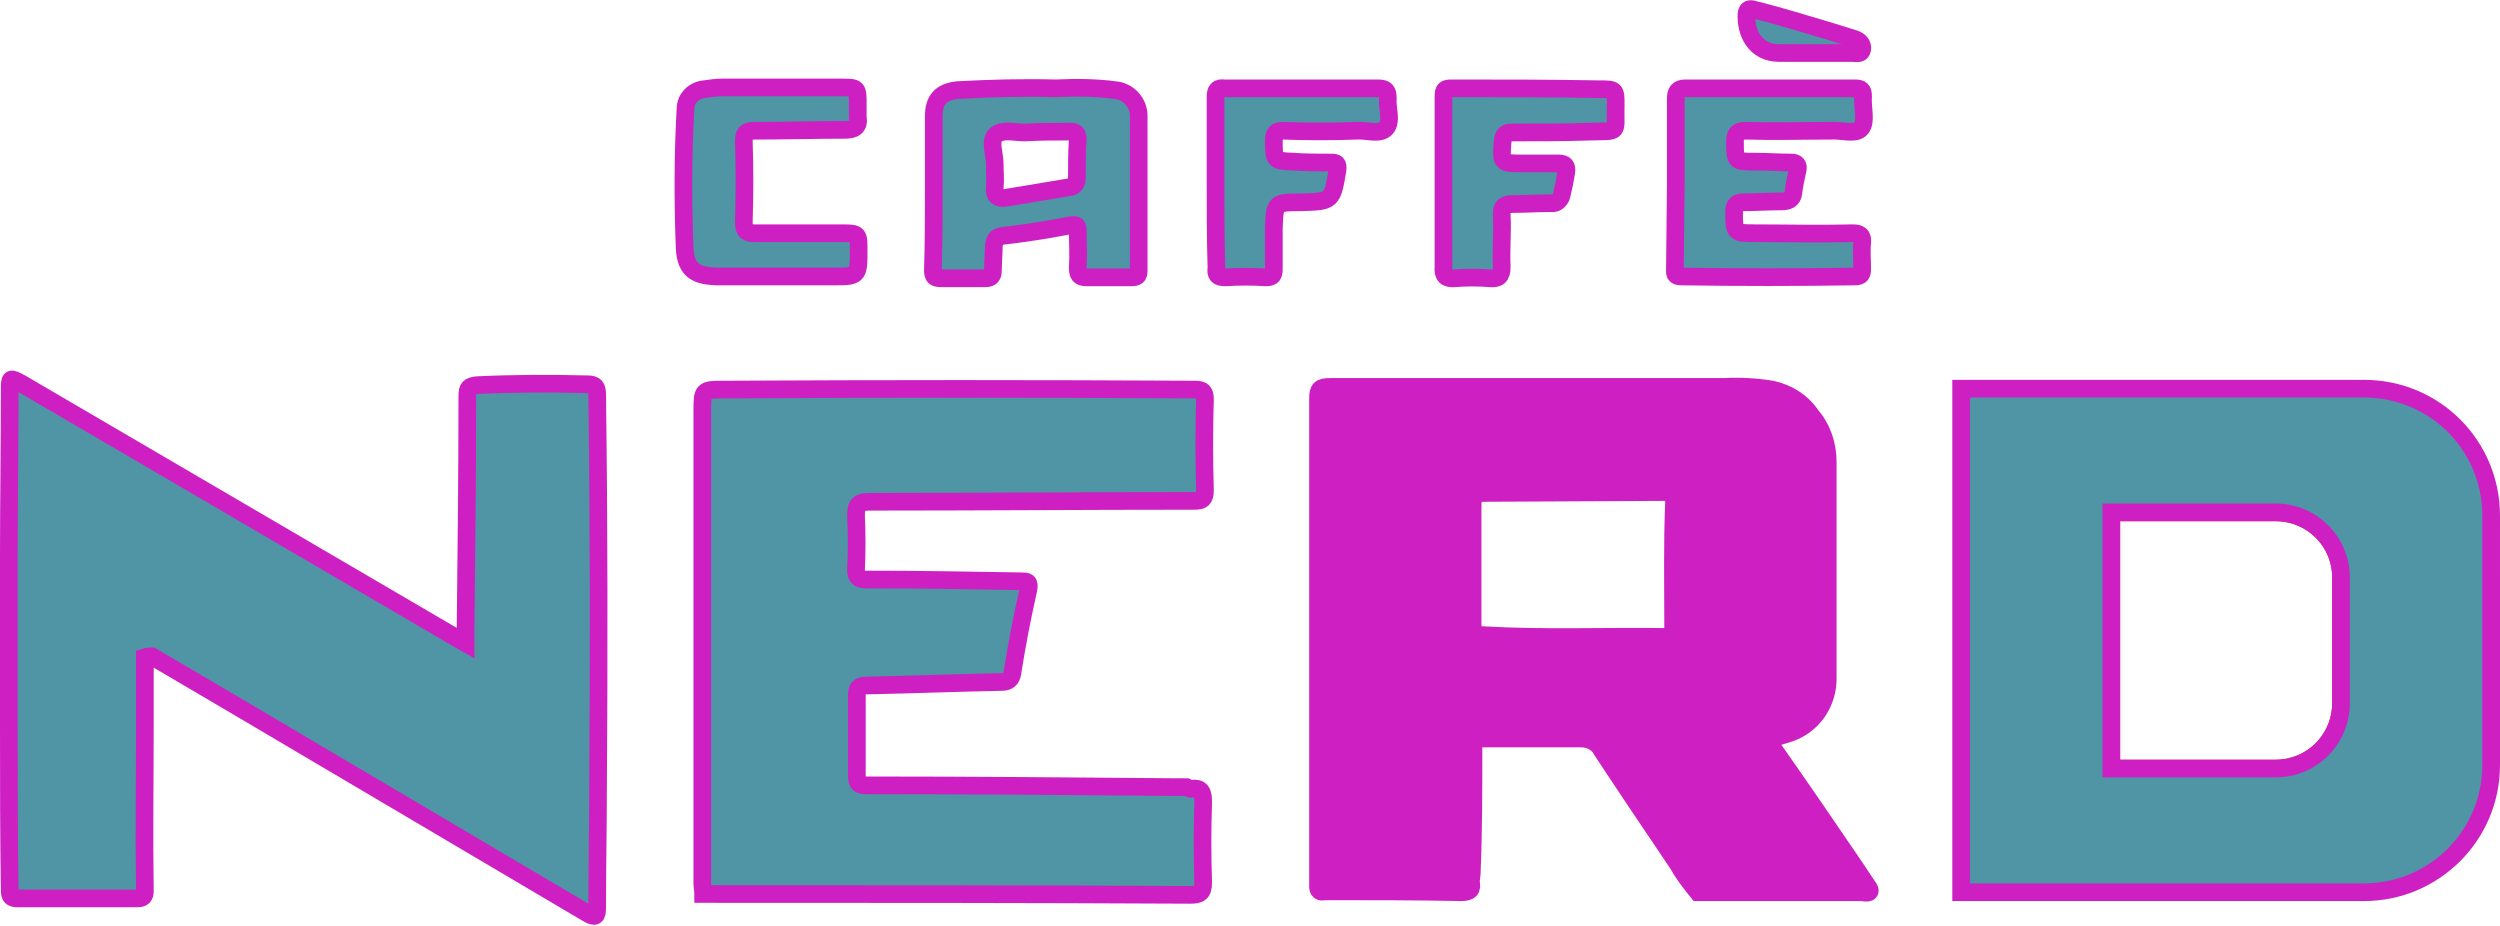 <?xml version="1.0" encoding="utf-8"?>
<!-- Generator: Adobe Illustrator 24.2.1, SVG Export Plug-In . SVG Version: 6.00 Build 0)  -->
<svg version="1.1" id="Layer_1" xmlns="http://www.w3.org/2000/svg" xmlns:xlink="http://www.w3.org/1999/xlink" x="0px" y="0px"
	 viewBox="0 0 283 104.8" style="enable-background:new 0 0 283 104.8;" xml:space="preserve">
<style type="text/css">
	.st0{fill:#CE1FC3;stroke:#CE1FC3;stroke-width:2;stroke-miterlimit:10;}
	.st1{fill:#4F95A5;stroke:#CE1FC3;stroke-width:2;stroke-miterlimit:10;}
	.st2{fill:none;stroke:#ED1C24;stroke-width:2;stroke-miterlimit:10;}
</style>
<path class="st0" d="M211.4,100.3l-1.6-2.4c-3-4.4-6-8.8-9.1-13.2c-0.5-0.7-0.6-1.2,0.5-1.3c0.3-0.1,0.7-0.2,1-0.3
	c2.9-0.8,4.8-3.5,4.7-6.5c0-8.1,0-16.2,0-24.3c0-1.9-0.6-3.8-1.9-5.3c-1-1.5-2.6-2.5-4.4-2.9c-1.8-0.3-3.6-0.4-5.4-0.3h-25.5
	c-6.4,0-12.8,0-19.2,0c-1.1,0-1.3,0.3-1.3,1.3c0,15.7,0,31.4,0,47.1c0,2.6,0,5.2,0,7.8c0,0.5-0.1,1.1,0.8,0.9c5.1,0,10.3,0,15.4,0.1
	c1,0,1.3-0.3,1.1-1.2l0.1-0.9c0.2-4.7,0.2-9.5,0.2-14.2c0-0.6-0.1-1.1,0.8-1.1c3.8,0,7.6,0,11.4,0c1,0,1.9,0.5,2.3,1.3
	c2.9,4.4,5.8,8.7,8.7,13c0.6,1.1,1.4,2.1,2.2,3.1h18.6C211.7,101.2,211.9,100.9,211.4,100.3z M189.4,71.1c0,0.5,0.1,1-0.7,1
	c-6.9-0.1-13.9,0.2-20.8-0.2c-1,0-1.2-0.4-1.2-1.3c0-4.3,0-8.7,0-13c0-1.8,0.1-1.8,1.8-1.8l19.8-0.1c0.9,0,1.2,0.1,1.2,1.2
	C189.3,61.6,189.4,66.3,189.4,71.1L189.4,71.1z"/>
<path class="st1" d="M79.6,101.2c0-0.4-0.1-0.8-0.1-1.2c0-17.8,0-35.6,0-53.4c0-2.5,0-2.5,2.5-2.5c17.8-0.1,35.5-0.1,53.3,0
	c0.9,0,1.1,0.3,1.1,1.1c-0.1,3.4-0.1,6.9,0,10.3c0,1-0.3,1.2-1.2,1.2c-12.2,0-24.5,0.1-36.7,0.1c-1.3,0-1.6,0.3-1.6,1.6
	c0.1,2,0.1,4.1,0,6.1c0,0.8,0.3,1.1,1.1,1.1c5.8,0,11.7,0.1,17.5,0.2c0.8,0,1.1,0,0.9,1c-0.7,3.1-1.3,6.2-1.8,9.4
	c-0.1,0.7-0.5,1-1.2,1c-5.1,0.1-10.2,0.3-15.3,0.4c-0.9,0-1.1,0.3-1.1,1.1c0,3,0,6.1,0,9.1c0,1,0.3,1.1,1.2,1.1
	c11.6,0,23.2,0.1,34.8,0.2c0.4,0,0.9,0,1.3,0c0.2,0.1,0.4,0.2,0.5,0.2c1.2-0.2,1.4,0.4,1.4,1.5c-0.1,3-0.1,6.1,0,9.1
	c0,1.2-0.4,1.4-1.5,1.4C116.3,101.2,98,101.2,79.6,101.2z"/>
<path class="st1" d="M16.4,74.4c0,2.5,0,5.1,0,7.6c0,6.3-0.1,12.5,0,18.8c0,0.7-0.2,0.9-0.9,0.9c-4.5,0-9,0-13.5,0
	c-0.7,0-0.9-0.2-0.9-0.9C1,94.5,1,88.3,1,82s0-12.8,0-19.2c0-6.2,0.1-12.4,0.1-18.6c0-1.5,0-1.5,1.3-0.8l48.9,28.6l1.4,0.8v-1.4
	c0.1-8.9,0.2-17.7,0.2-26.6c0-0.9,0.2-1.1,1.1-1.2c4.2-0.2,8.3-0.2,12.5-0.1c0.9,0,1.1,0.3,1.1,1.2c0.2,14.8,0.2,29.5,0.1,44.3
	c0,4.6-0.1,9.1-0.1,13.7c0,1.1-0.2,1.2-1.1,0.7c-13-7.7-26.1-15.4-39.1-23.1l-10.2-6C17,74.3,16.7,74.3,16.4,74.4z"/>
<path class="st1" d="M189.7,20.7c0-3.2,0-6.3,0-9.5c0-0.8,0.2-1.2,1.1-1.2c6.4,0,12.8,0,19.2,0c0.7,0,0.9,0.2,0.9,0.9
	c-0.1,1.3,0.4,2.8-0.2,3.6s-2.3,0.2-3.5,0.3c-3.2,0-6.3,0.1-9.5,0c-0.9,0-1.3,0.2-1.3,1.2c0,2.3,0,2.3,2.3,2.3
	c1.4,0,2.8,0.1,4.1,0.1c0.6,0,0.8,0.3,0.7,0.8c-0.2,0.9-0.4,1.8-0.5,2.7c-0.1,0.7-0.6,0.9-1.3,0.9c-1.5,0-2.9,0.1-4.4,0.1
	c-0.7,0-1,0.3-1,1c0,2.5,0,2.5,2.4,2.5c3.6,0,7.3,0.1,11,0c0.8,0,1.2,0.2,1.1,1.1s0,1.9,0,2.9c0,0.6-0.1,0.9-0.8,0.9
	c-6.6,0.1-13.2,0.1-19.7,0c-0.8,0-0.7-0.4-0.7-0.9L189.7,20.7L189.7,20.7z"/>
<path class="st1" d="M88.5,31.3c-2.5,0-4.9,0-7.4,0c-2.1-0.1-3.5-0.5-3.6-3.3c-0.2-5.2-0.2-10.5,0.1-15.7c0-1.2,1-2.1,2.1-2.2
	c0.7-0.1,1.4-0.2,2.1-0.2h13.4c1.9,0,1.9,0,1.9,1.9c0,0.5,0,1,0,1.4c0.2,1.2-0.4,1.5-1.5,1.5c-3.4,0-6.8,0.1-10.2,0.1
	c-1,0-1.2,0.3-1.2,1.2c0.1,3,0.1,6.1,0,9.1c0,1.1,0.3,1.3,1.3,1.3c3.3,0,6.6,0,9.9,0c1.8,0,1.8,0.1,1.8,1.9c0,3,0,3-3,3L88.5,31.3
	L88.5,31.3z"/>
<path class="st1" d="M137.6,20.6c0-3.2,0-6.4,0-9.6c0-0.8,0.2-1.1,1-1c5.8,0,11.6,0,17.4,0c0.9,0,1.1,0.3,1.1,1.1
	c-0.1,1.2,0.5,2.6-0.2,3.4s-2.2,0.2-3.4,0.3c-2.7,0.1-5.4,0.1-8.2,0c-0.8,0-1.1,0.2-1.1,1.1c0,2.3,0,2.3,2.2,2.4
	c1.4,0.1,2.8,0.1,4.3,0.1c0.6,0,0.8,0.1,0.7,0.9c-0.6,3.5-0.6,3.5-4.1,3.6c-3,0-3,0-3.1,3c0,1.5,0,3,0,4.5c0,0.7-0.1,1-0.9,1
	c-1.5-0.1-3.1-0.1-4.6,0c-0.9,0-1.1-0.3-1-1.1C137.6,27,137.6,23.8,137.6,20.6L137.6,20.6z"/>
<path class="st1" d="M105.7,21.6c0-2.8,0-5.6,0-8.4c0-1.9,0.8-2.8,2.7-3c3.7-0.2,7.4-0.3,11.1-0.2c2.2-0.1,4.5-0.1,6.7,0.2
	c1.5,0.1,2.7,1.4,2.7,2.9c0,5.8,0,11.7,0,17.5c0,0.7-0.2,0.8-0.9,0.8c-1.7,0-3.3,0-5,0c-0.8,0-1-0.3-1-1.1c0.1-1.4,0-2.8,0-4.1
	c0-0.6,0-0.8-0.8-0.7c-2.5,0.5-5.1,0.9-7.7,1.2c-0.8,0.1-0.9,0.5-1,1.1c0,0.9-0.1,1.9-0.1,2.8c0,0.6-0.2,0.9-0.8,0.9
	c-1.7,0-3.4,0-5.1,0c-0.7,0-0.9-0.2-0.9-0.9C105.7,27.5,105.7,24.5,105.7,21.6z M112.6,18.5c0,0.9,0.1,1.9,0,2.8s0.4,1.2,1.2,1.1
	c2.4-0.4,4.8-0.8,7.2-1.2c0.5,0,0.9-0.4,0.9-0.9c0,0,0-0.1,0-0.1c0-1.5,0-2.9,0.1-4.4c0-0.7-0.2-0.9-0.9-0.9c-1.7,0-3.4,0-5.1,0.1
	c-1.1,0-2.6-0.4-3.3,0.3S112.6,17.4,112.6,18.5L112.6,18.5z"/>
<path class="st1" d="M163.4,20.5c0-3.2,0-6.4,0-9.6c0-0.8,0.2-0.9,0.9-0.9c5.6,0,11.1,0,16.7,0.1c1.9,0,1.9,0,1.9,1.8
	c-0.1,3.3,0.6,2.9-2.9,3c-2.9,0.1-5.8,0.1-8.8,0.1c-0.8,0-1,0.2-1.1,1c-0.2,2.5-0.2,2.5,2.3,2.5c1.3,0,2.7,0,4,0c0.8,0,1,0.3,0.9,1
	s-0.3,1.7-0.5,2.5c-0.1,0.6-0.6,1.1-1.2,1c0,0,0,0-0.1,0c-1.4,0-2.8,0.1-4.3,0.1c-0.9,0-1.3,0.3-1.2,1.3c0.1,1.9-0.1,3.9,0,5.8
	c0,1.1-0.4,1.4-1.4,1.3c-1.3-0.1-2.6-0.1-3.9,0c-1,0.1-1.4-0.3-1.3-1.3C163.4,26.9,163.4,23.7,163.4,20.5L163.4,20.5z"/>
<path class="st1" d="M205.5,6h-4.1c-2.8,0-3.8-2.4-3.7-4.4c0.1-1,0.9-0.4,1.3-0.4c2.7,0.7,5.3,1.5,8,2.3c1,0.3,1.9,0.6,2.9,0.9
	c0.6,0.2,1,0.6,0.9,1.2S210.1,6,209.6,6C208.3,6,206.9,6,205.5,6L205.5,6z"/>
<path class="st2" d="M265,65.3v14.3c0,4.1-3.3,7.4-7.4,7.4H239V58h18.6C261.7,58,265,61.3,265,65.3z"/>
<path class="st1" d="M267.6,44H222v57h45.6c7.9,0,14.4-6.4,14.4-14.4l0,0V58.4C282,50.4,275.6,44,267.6,44L267.6,44z M265,79.6
	c0,4.1-3.3,7.4-7.4,7.4H239V58h18.6c4.1,0,7.4,3.3,7.4,7.4V79.6z"/>
</svg>
